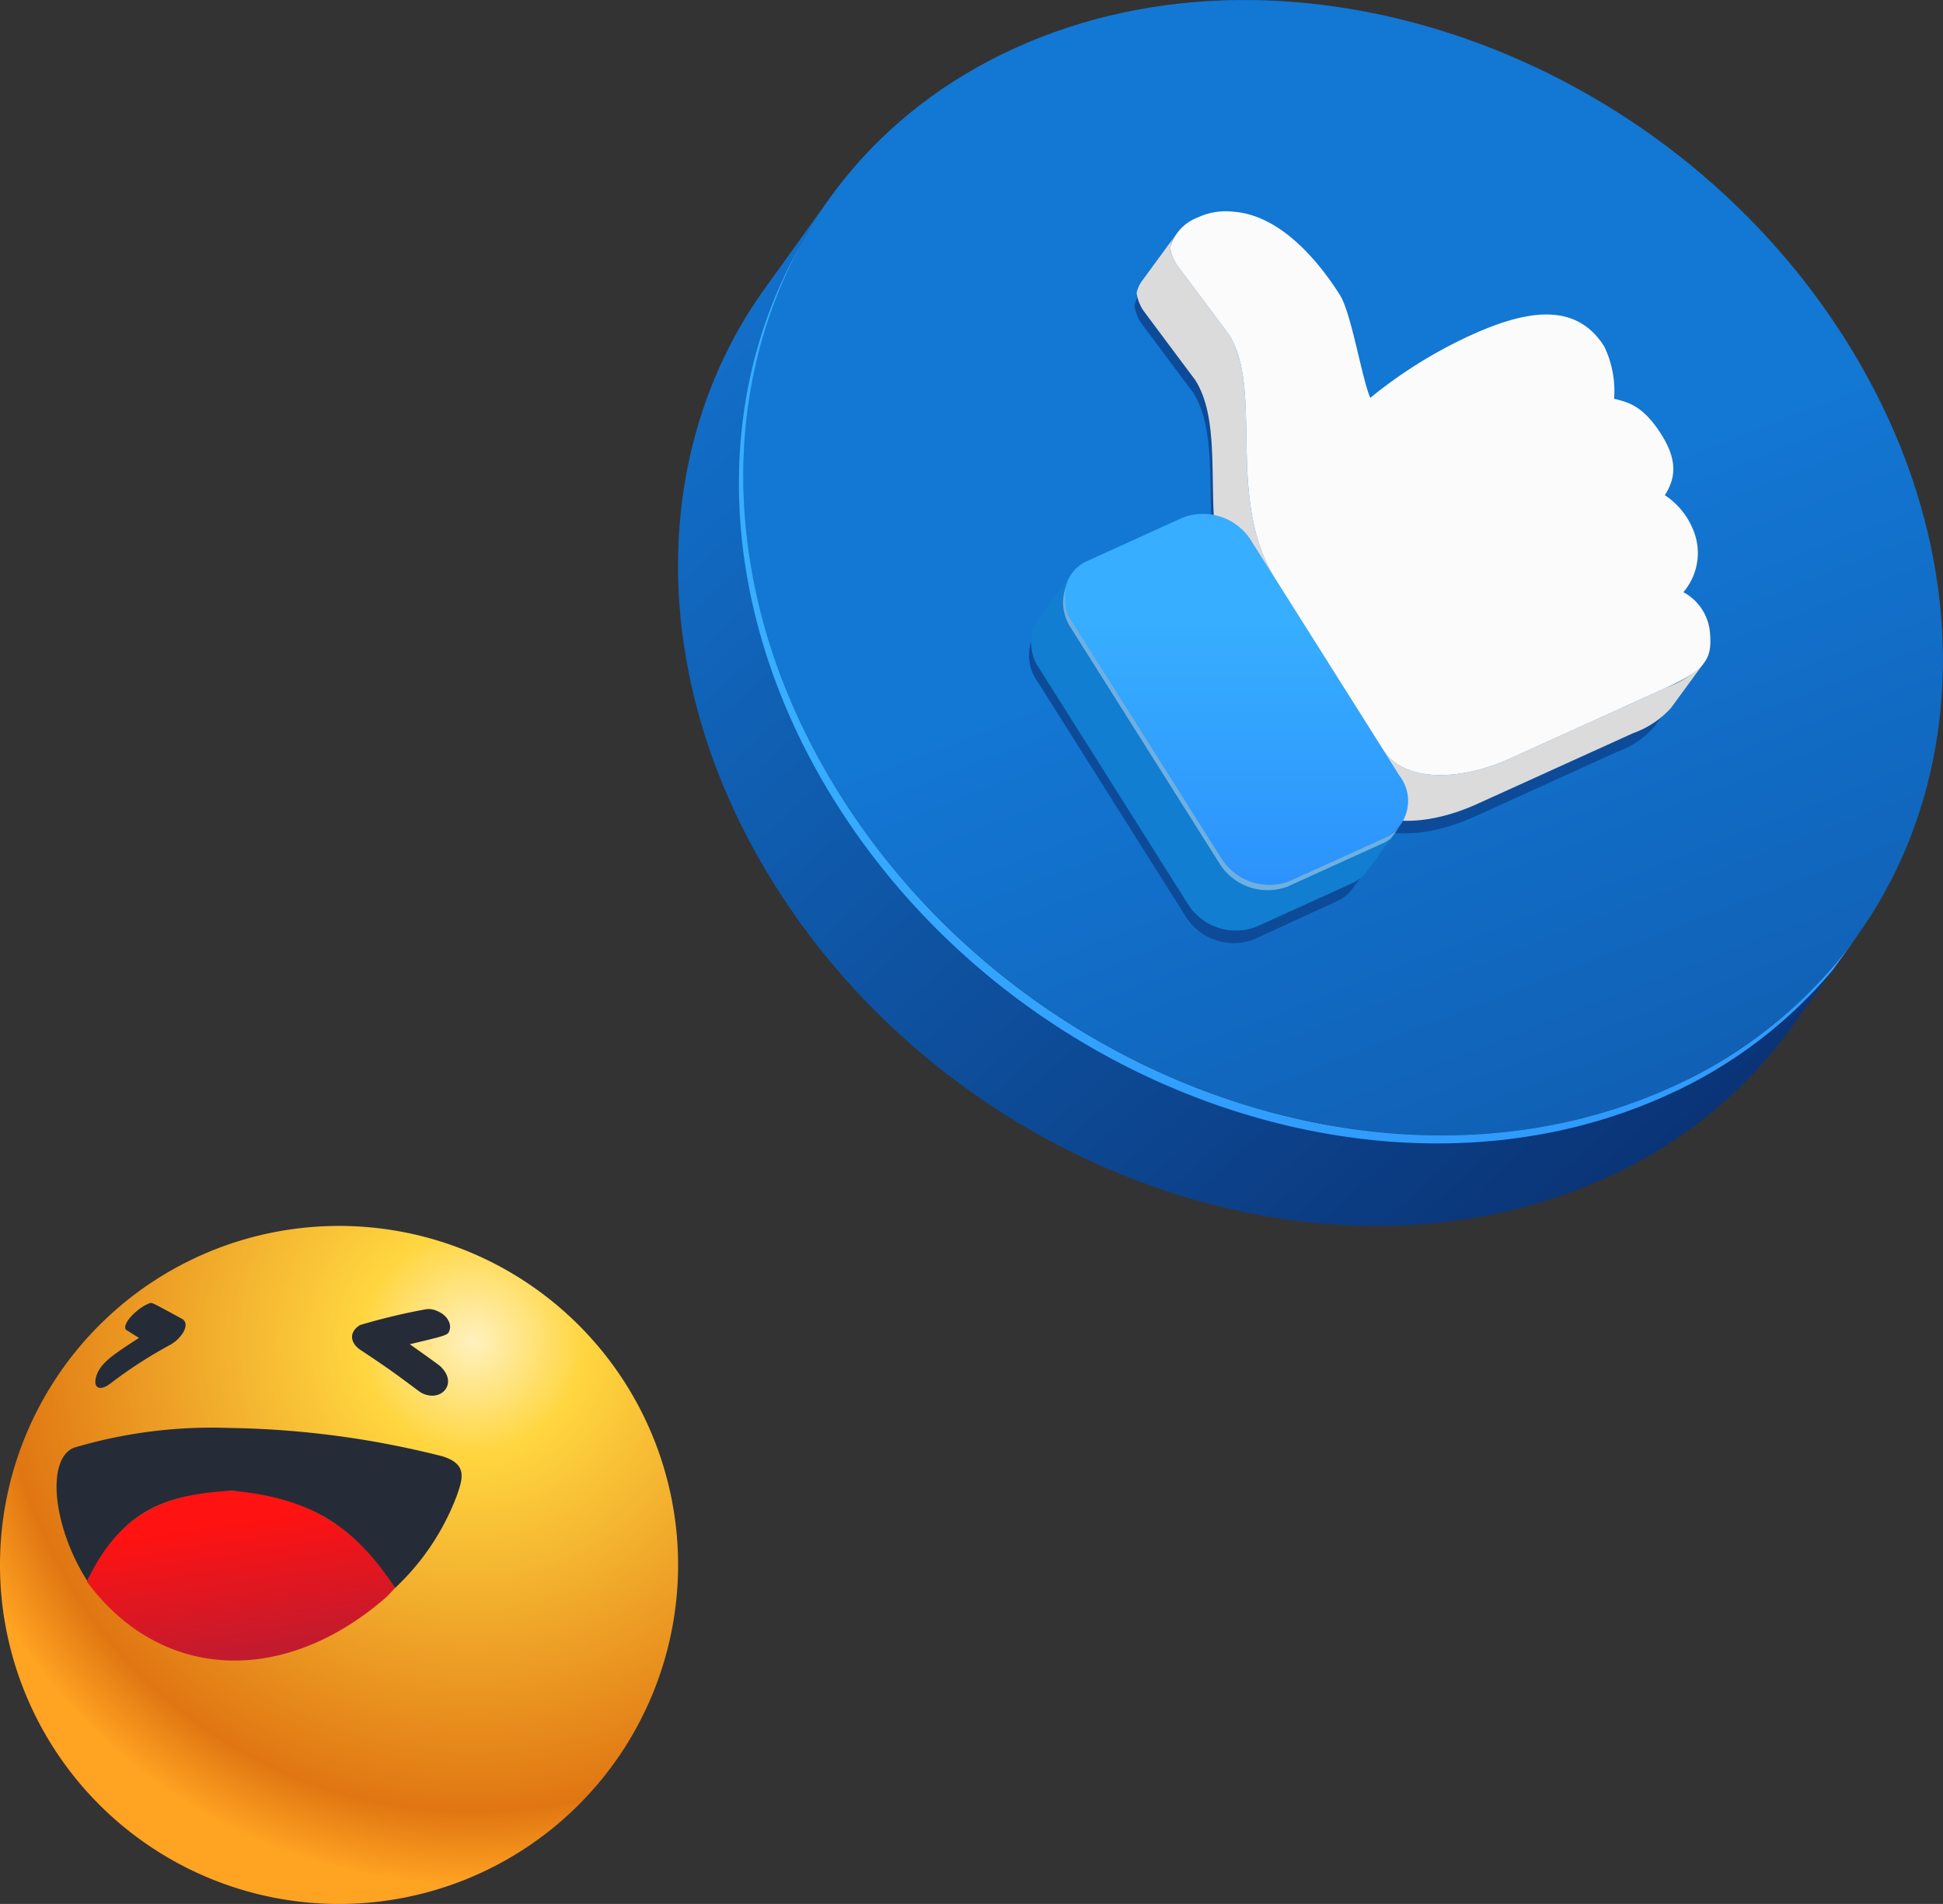 <svg xmlns="http://www.w3.org/2000/svg" xmlns:xlink="http://www.w3.org/1999/xlink" width="149.28" height="146.292" viewBox="0 0 149.28 146.292">
  <rect x="0" y="0" width="149.28" height="146.292" fill="#333333" stroke="none"/>
  <defs>
    <linearGradient id="linear-gradient" x1="-0.235" y1="-0.065" x2="0.995" y2="1.168" gradientUnits="objectBoundingBox">
      <stop offset="0.113" stop-color="#1377d4"/>
      <stop offset="1" stop-color="#08225e"/>
    </linearGradient>
    <linearGradient id="linear-gradient-2" x1="0.429" y1="0.326" x2="1.252" y2="2.337" xlink:href="#linear-gradient"/>
    <linearGradient id="linear-gradient-3" x1="0.388" y1="0.261" x2="1.207" y2="2.613" gradientUnits="objectBoundingBox">
      <stop offset="0" stop-color="#37aeff"/>
      <stop offset="0.05" stop-color="#37aeff"/>
      <stop offset="1" stop-color="#1861f7"/>
    </linearGradient>
    <linearGradient id="linear-gradient-4" x1="0.5" y1="0.189" x2="0.5" y2="2.273" xlink:href="#linear-gradient-3"/>
    <radialGradient id="radial-gradient" cx="0.697" cy="0.171" r="0.8" gradientTransform="translate(0)" gradientUnits="objectBoundingBox">
      <stop offset="0" stop-color="#fff1bf"/>
      <stop offset="0.204" stop-color="#ffd640"/>
      <stop offset="0.866" stop-color="#e07612"/>
      <stop offset="1" stop-color="#ffa322"/>
    </radialGradient>
    <linearGradient id="linear-gradient-5" x1="0.408" y1="0.174" x2="0.643" y2="1.141" gradientUnits="objectBoundingBox">
      <stop offset="0" stop-color="#ff1212"/>
      <stop offset="1" stop-color="#a41f3c"/>
    </linearGradient>
  </defs>
  <g id="Grupo_95188" data-name="Grupo 95188" transform="translate(-1157.902 -412.004)">
    <g id="Grupo_80222" data-name="Grupo 80222" transform="translate(666.673 348.551)">
      <g id="Grupo_80218" data-name="Grupo 80218">
        <path id="Trazado_113549" data-name="Trazado 113549" d="M633.879,135.42q-2.5,3.483-5,6.962a35.368,35.368,0,0,1-14.278,11.575c-21.321,9.683-49.868-.344-63.782-22.4-9.985-15.83-9.711-33.557-.869-45.88h0l2.5-3.48,2.5-3.482c-8.842,12.323-9.117,30.049.869,45.879,13.914,22.058,42.462,32.084,63.783,22.4A35.383,35.383,0,0,0,633.879,135.42Z" fill="url(#linear-gradient)"/>
        <path id="Trazado_113550" data-name="Trazado 113550" d="M569.228,67.14c21.313-9.678,49.875.354,63.783,22.4s7.9,47.776-13.408,57.454-49.869-.345-63.783-22.4S547.907,76.821,569.228,67.14Z" fill="url(#linear-gradient-2)"/>
        <path id="Trazado_113551" data-name="Trazado 113551" d="M619.6,147c-21.321,9.681-49.869-.345-63.783-22.4-9.1-14.419-9.653-30.4-3-42.448-7.012,12.115-6.577,28.4,2.675,43.065,13.914,22.057,42.461,32.084,63.782,22.4a35.636,35.636,0,0,0,12.806-9.683l1.8-2.509A35.383,35.383,0,0,1,619.6,147Z" fill="url(#linear-gradient-3)"/>
      </g>
      <g id="Grupo_80221" data-name="Grupo 80221">
        <g id="Grupo_80219" data-name="Grupo 80219">
          <path id="Trazado_113552" data-name="Trazado 113552" d="M619.116,117.228l-11.949,5.426c-4.337,1.969-8.376,1.687-9.837-.629l-8.223-13.034c-3.959-6.279-.883-14.526-3.633-18.885L581.582,84.9a3.217,3.217,0,0,1-.618-1.5,2.415,2.415,0,0,1,.434-.942l-2.573,3.515a2.431,2.431,0,0,0-.434.942,3.186,3.186,0,0,0,.619,1.5l3.889,5.208c2.751,4.36-.325,12.607,3.636,18.884l8.222,13.035c1.461,2.316,5.5,2.6,9.836.629l10.811-4.917a7.129,7.129,0,0,0,2.9-1.93l2.573-3.516C620.423,116.444,620.69,116.513,619.116,117.228Z" fill="#0d4b98"/>
          <path id="Trazado_113553" data-name="Trazado 113553" d="M619.28,116.269l-11.948,5.425c-4.338,1.97-8.377,1.688-9.838-.629l-8.223-13.033c-3.959-6.28-.883-14.526-3.633-18.885l-3.892-5.209a3.208,3.208,0,0,1-.617-1.5,2.431,2.431,0,0,1,.433-.942l-2.572,3.515a2.4,2.4,0,0,0-.434.943,3.173,3.173,0,0,0,.618,1.5l3.889,5.207c2.752,4.361-.325,12.607,3.636,18.885l8.223,13.035c1.461,2.316,5.5,2.6,9.836.628l11.95-5.426a7.1,7.1,0,0,0,2.9-1.932l2.573-3.514A7.116,7.116,0,0,1,619.28,116.269Z" fill="#dbdbdb"/>
          <path id="Trazado_113554" data-name="Trazado 113554" d="M583.269,80.154a5.071,5.071,0,0,1,2.743-.431c3.44.252,6.352,3.525,8.163,6.4.879,1.392,1.672,6.354,2.33,7.9a35.784,35.784,0,0,1,7.6-4.756l.2-.09c4.546-2.063,8.11-2.381,10.18.9a7.883,7.883,0,0,1,.754,4.015c1.172.282,2.269.584,3.645,2.766s.949,3.538.254,4.643a5.74,5.74,0,0,1,2.151,2.6,4.621,4.621,0,0,1-.728,4.851,3.9,3.9,0,0,1,2.046,3.129c.158,1.881-.192,2.766-3.326,4.19l-11.948,5.425c-4.338,1.97-8.377,1.688-9.838-.629l-8.223-13.033c-3.959-6.28-.883-14.526-3.633-18.885l-3.892-5.209a3.208,3.208,0,0,1-.617-1.5A3.521,3.521,0,0,1,583.269,80.154Z" fill="#fbfbfb"/>
        </g>
        <g id="Grupo_80220" data-name="Grupo 80220">
          <path id="Trazado_113555" data-name="Trazado 113555" d="M596.533,129.173l-6.425,2.954a4.364,4.364,0,0,1-5.255-1.845l-11.371-18.028a3.36,3.36,0,0,1-.075-3.778l-2.572,3.515a3.354,3.354,0,0,0,.073,3.778L582.279,133.8a4.366,4.366,0,0,0,5.257,1.846l6.423-2.953a2.924,2.924,0,0,0,1.176-.953l2.572-3.515A2.885,2.885,0,0,1,596.533,129.173Z" fill="#0d4b98"/>
          <path id="Trazado_113556" data-name="Trazado 113556" d="M597.66,127.814l-7.387,3.353a4.362,4.362,0,0,1-5.254-1.845l-11.373-18.027a3.362,3.362,0,0,1-.074-3.779L571,111.032a3.358,3.358,0,0,0,.073,3.778l11.372,18.027a4.366,4.366,0,0,0,5.256,1.846l7.386-3.353a2.933,2.933,0,0,0,1.176-.953l2.572-3.516A2.919,2.919,0,0,1,597.66,127.814Z" fill="#117ed1"/>
          <path id="Trazado_113557" data-name="Trazado 113557" d="M582.139,103.208a4.373,4.373,0,0,1,5.255,1.845l1.877,2.979,8.223,13.033,1.272,2.015a3.148,3.148,0,0,1-1.106,4.734l-7.387,3.353a4.362,4.362,0,0,1-5.254-1.845l-11.373-18.027c-1.148-1.82-.654-3.935,1.106-4.734Z" fill="url(#linear-gradient-4)"/>
          <path id="Trazado_113558" data-name="Trazado 113558" d="M597.66,127.814l-7.387,3.353a4.362,4.362,0,0,1-5.254-1.845l-11.373-18.027a3.605,3.605,0,0,1-.525-2.762,3.5,3.5,0,0,0,.388,3.175l11.372,18.026a4.366,4.366,0,0,0,5.255,1.846l7.386-3.355a3.051,3.051,0,0,0,.558-.333l.754-1.031A2.919,2.919,0,0,1,597.66,127.814Z" fill="#fbfbfb" opacity="0.4" style="mix-blend-mode: overlay;isolation: isolate"/>
        </g>
      </g>
    </g>
    <g id="Grupo_80229" data-name="Grupo 80229" transform="translate(850.664 68.365)">
      <path id="Trazado_113573" data-name="Trazado 113573" d="M385.668,463.882a26.049,26.049,0,1,1-26.049-26.049A26.049,26.049,0,0,1,385.668,463.882Z" transform="translate(-26.332)" fill="url(#radial-gradient)"/>
      <g id="Grupo_80228" data-name="Grupo 80228" transform="translate(311.58 443.751)" style="isolation: isolate">
        <path id="Trazado_113574" data-name="Trazado 113574" d="M370.9,489.773c-7.921,6.9-17.374,6.4-22.987-1.215,2.013-4.639,5.677-6.92,11.2-6.976a14.805,14.805,0,0,1,12.476,7.47c-.207.215-.471.515-.69.72" transform="translate(-345.581 -467.15)" fill="url(#linear-gradient-5)"/>
        <path id="Trazado_113575" data-name="Trazado 113575" d="M356.051,452.844a2.785,2.785,0,0,1-1.009.944,34.327,34.327,0,0,0-4.582,2.968c-.817.61-1.246.3-1.123-.351.214-1.136,1.191-1.772,3.332-3.163-.3-.187-.7-.436-1-.63-.351-.445.93-1.739,1.851-2.046.157-.04.157-.04,2.487,1.226.412.293.206.784.046,1.052" transform="translate(-346.333 -450.555)" fill="#252c37"/>
        <path id="Trazado_113576" data-name="Trazado 113576" d="M399.2,453.223c-.137.358-.137.358-3.046,1.052.69.49,1.611,1.142,2.29,1.648,1.221,1.1.524,2.288-.547,2.305a1.741,1.741,0,0,1-.918-.259c-.05-.033-.116-.077-.163-.113-1.848-1.378-2.288-1.705-4.508-3.178-.8-.592-.787-1.381.021-1.877a47.868,47.868,0,0,1,4.992-1.2,1.519,1.519,0,0,1,.629.014c1.1.307,1.433,1.128,1.25,1.6" transform="translate(-369.009 -451.103)" fill="#252c37"/>
        <path id="Trazado_113577" data-name="Trazado 113577" d="M373.616,476.516a18.792,18.792,0,0,1-4.7,6.981c-3.151-4.836-6.65-6.93-12.479-7.466-4.961.22-8.56,1.455-11.174,6.919-2.639-4.152-3.165-9.311-1.043-10.222a37.089,37.089,0,0,1,11.935-1.524,70.356,70.356,0,0,1,16.421,2.183c1.936.614,1.541,1.723,1.043,3.129" transform="translate(-342.904 -461.598)" fill="#252c37"/>
      </g>
    </g>
  </g>
</svg>
